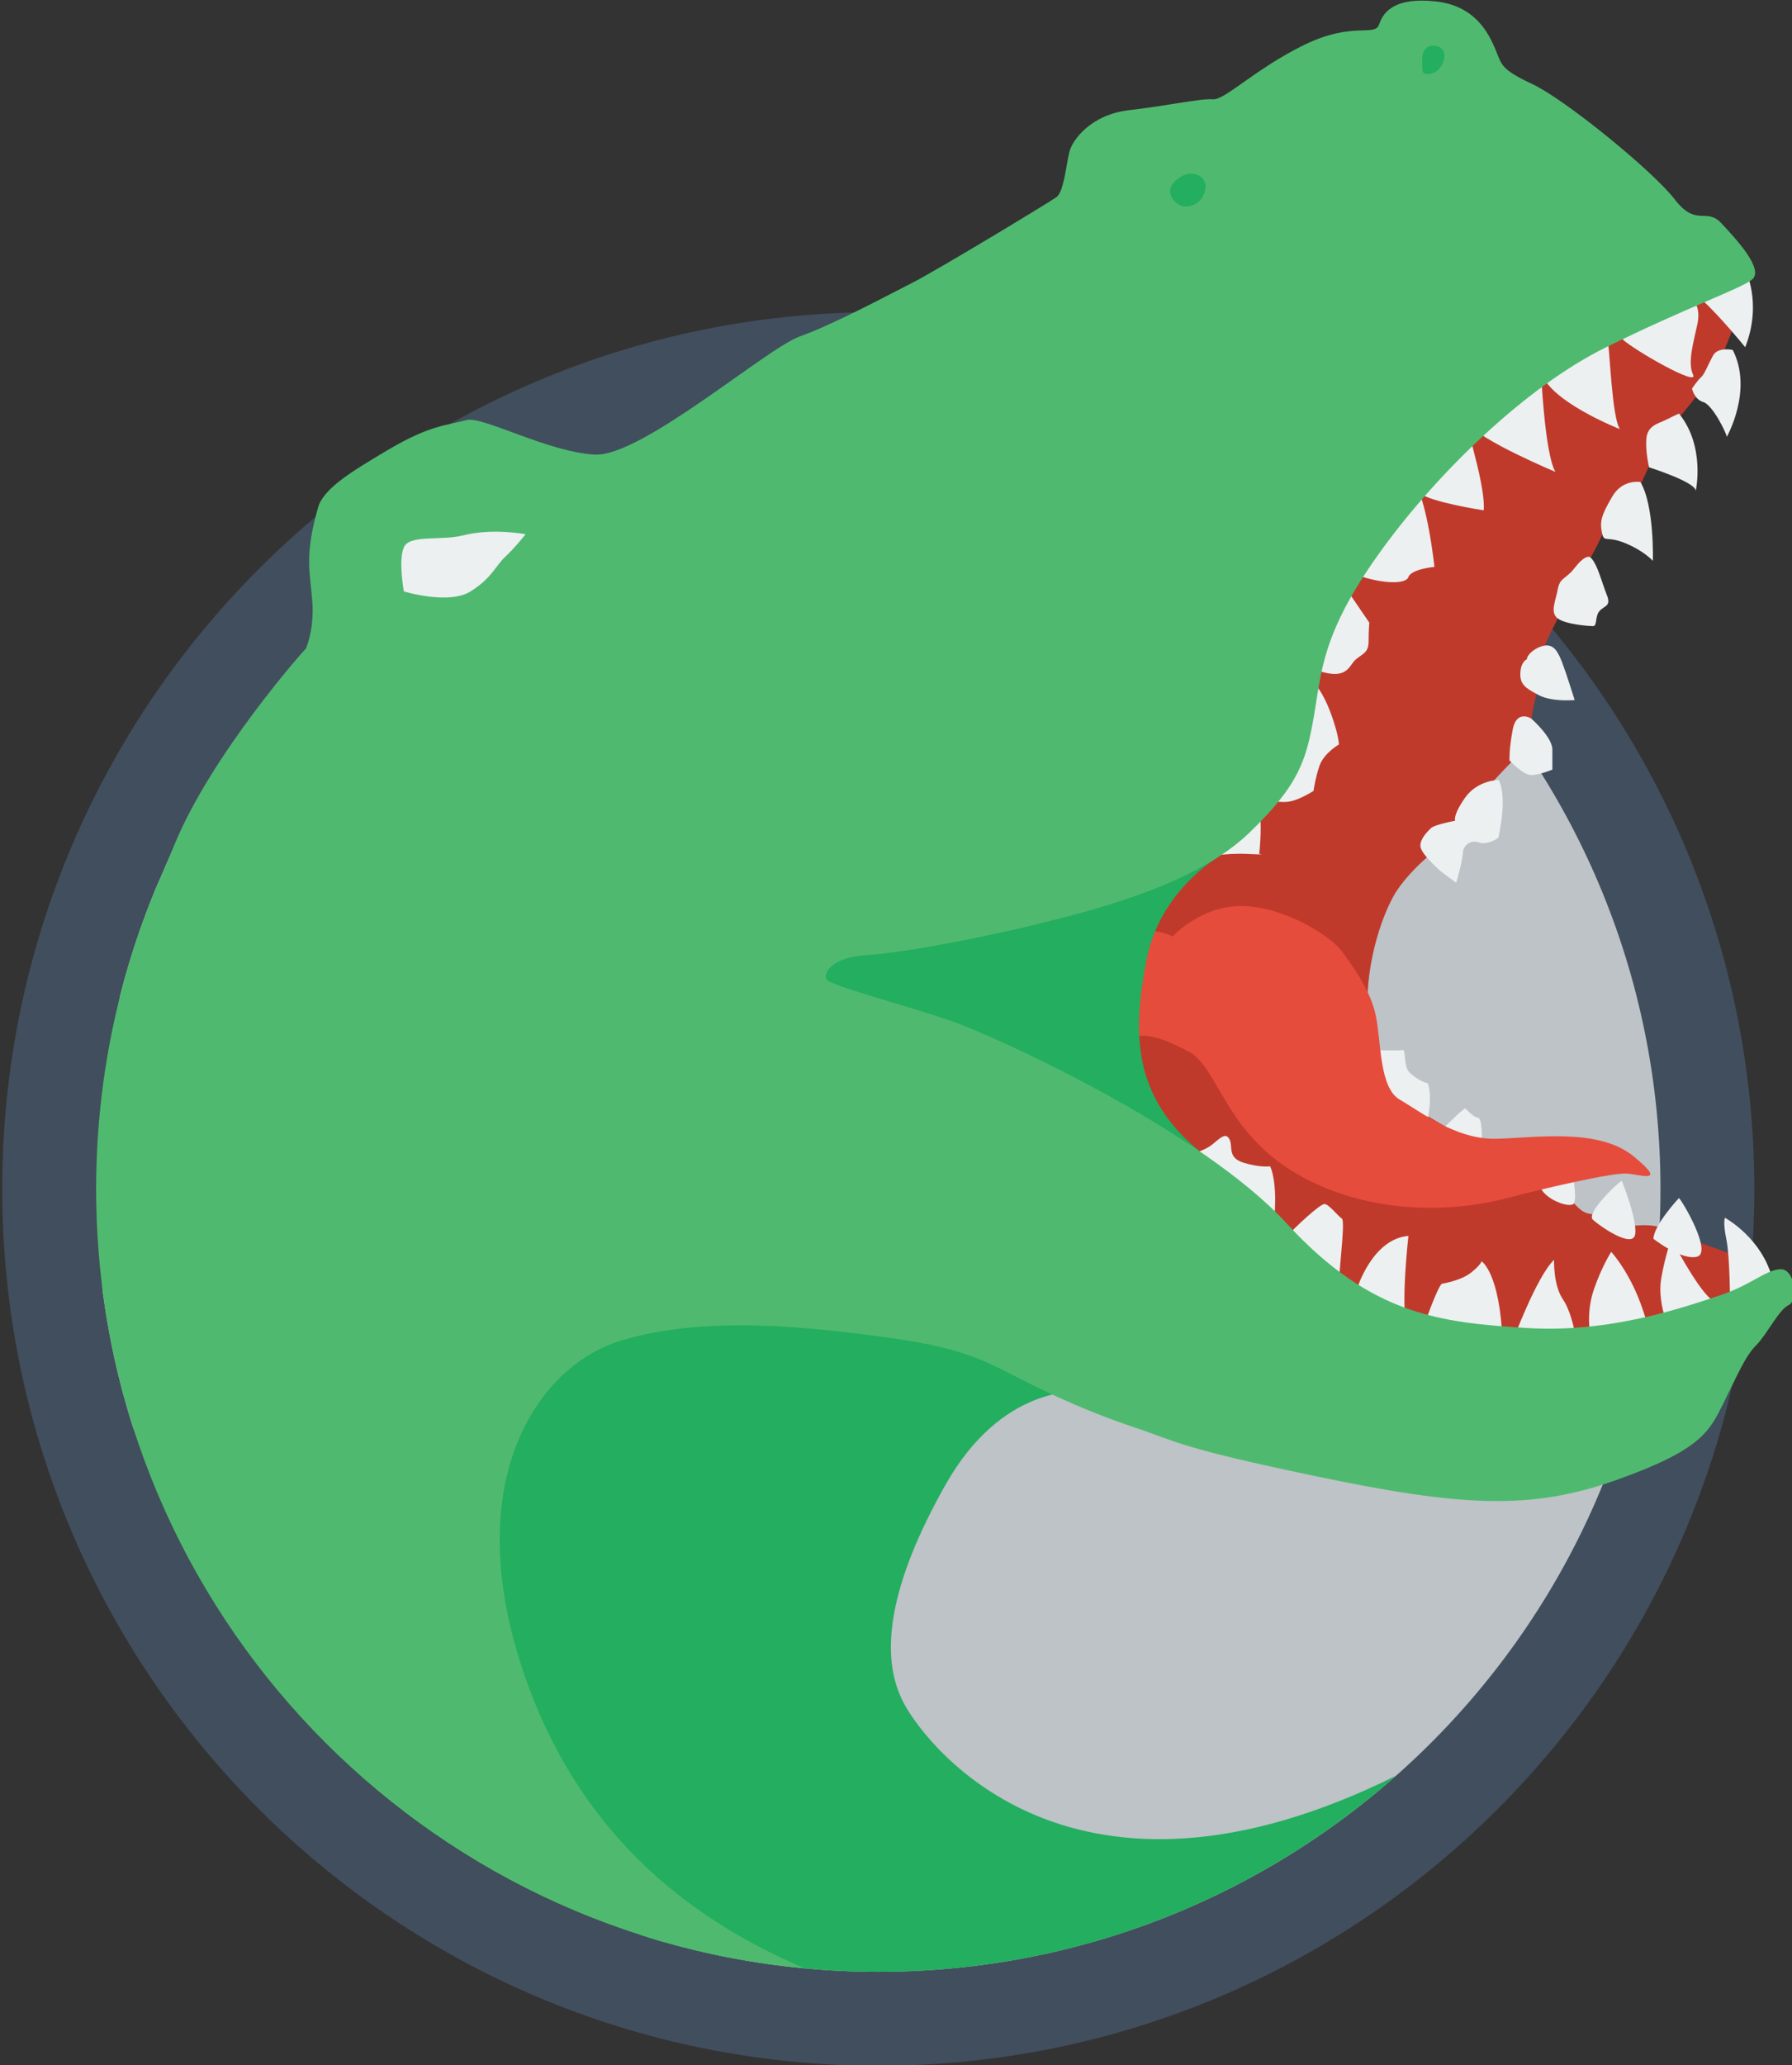<?xml version="1.0" encoding="utf-8"?>
<!-- Generator: Adobe Illustrator 16.0.0, SVG Export Plug-In . SVG Version: 6.00 Build 0)  -->
<!DOCTYPE svg PUBLIC "-//W3C//DTD SVG 1.1//EN" "http://www.w3.org/Graphics/SVG/1.1/DTD/svg11.dtd">
<svg version="1.1" id="Layer_1" xmlns="http://www.w3.org/2000/svg" xmlns:xlink="http://www.w3.org/1999/xlink" x="0px" y="0px"
	 width="217px" height="250px" viewBox="0 0 217 250" enable-background="new 0 0 217 250" xml:space="preserve">
<rect x="0" y="0" width="217" height="250" fill="#333333" stroke="none"/>
<g>
	<polyline fill="#BDC3C7" points="16.049,94.421 78.493,47.59 148.672,50.063 197.02,99.905 205.48,152.139 184.1,207.133 
		124.801,244.339 88.316,244.339 11.634,168.482 16.049,94.421 	"/>
	<path fill="#414E5D" d="M106.354,37.789c-58.6,0-106.086,47.522-106.086,106.145c0,58.623,47.486,106.146,106.086,106.146
		c58.589,0,106.085-47.522,106.085-106.146C212.439,85.311,164.943,37.789,106.354,37.789z M106.354,238.704
		c-3.01,0-5.989-0.136-8.925-0.419c-48.139-4.498-85.795-45.027-85.795-94.354c0-13.005,2.622-25.397,7.357-36.687
		c0.337-0.748,0.673-1.516,1.011-2.327c0.368-0.832,0.736-1.706,1.105-2.601c4.599-11.193,15.944-23.83,15.944-23.83l0.168,0.674
		c17.271-18.458,41.855-30,69.135-30c52.307,0,94.72,42.426,94.72,94.771C201.074,196.27,158.661,238.704,106.354,238.704z"/>
	<path fill="#C03A2B" d="M210.771,37.47l-2.941,7.371c0,0-4.09,5.44-5.379,6.669c-1.29,1.229-3.745,7.197-4.447,8.6
		c-0.702,1.404-3.242,3.001-3.242,3.001s-2.543,5.905-3.313,5.773c-0.768-0.132-2.809,5.989-2.809,5.989s-2.214,4.191-2.039,4.893
		c0.176,0.701-0.01,2.631-0.01,2.631s-1.023,2.632-1.209,5.441c-0.185,2.809-1.283,3.335-1.283,3.335s-3.559,3.51-4.65,5.089
		c-1.092,1.58-4.073,5.441-4.073,5.441s-4.733,3.335-6.665,6.845c-1.93,3.51-3.827,10.354-2.878,16.146
		c0.948,5.792,4.163,8.722,4.163,8.722l7.837,4.617l4.951,3.715l3.644,2.063h2.807c0,0,0.791,1.508,2.216,2.67
		c1.426,1.16,3.948,0,3.948,0l0.853,2.131c0,0,3.157-0.651,4.911,0c1.755,0.654,3.333,1.402,3.333,1.402s1.187,0.338,2.981,1.006
		c1.795,0.67,3.295,1.174,3.295,1.174l0.914,5.849l-16.924,5.792c0,0-14.385,1.579-22.762-1.053
		c-8.376-2.635-26.968-7.899-26.968-7.899l-9.474-14.041l-4.912-22.639l2.457-20.71l8.771-13.513c0,0,21.226-26.851,21.226-27.729
		s10.351-14.919,11.576-15.796c1.227-0.878,20.086-7.371,20.086-7.371l12.364-1.753L210.771,37.47z"/>
	<path fill="#ECF0F1" d="M190.375,141.807c0,0,0.615,3.113,0.221,3.859c-0.396,0.747-4.212-0.658-4.168-2.5
		C186.473,141.322,190.375,141.807,190.375,141.807z"/>
	<path fill="#ECF0F1" d="M165.95,127.107c0,0,3.508,0.131,3.901,0c0.395-0.133,0.088,1.931,0.789,2.676
		c0.702,0.746,1.887,1.316,2.149,1.316s0.526,1.623,0.263,3.379c-0.263,1.754-0.482,2.676-0.482,2.676s-6.357-4.782-6.62-5.266
		C165.688,131.408,165.95,127.107,165.95,127.107z"/>
	<path fill="#ECF0F1" d="M177.438,134.172c0,0,1.055,1.141,1.535,1.141c0.482,0,0.527,2.371,0.438,3.248
		c-0.088,0.877-4.911-1.668-4.911-1.668S176.87,134.436,177.438,134.172z"/>
	<path fill="#E64C3C" d="M135.561,112.585c0,0,4.209-0.395,6.445,0.79c0,0,3.42-3.816,8.551-3.686
		c5.131,0.132,10.655,3.686,11.973,5.528c1.314,1.843,3.421,4.607,4.078,7.766c0.658,3.16,0.395,8.688,2.895,10.136
		c2.499,1.447,6.841,4.869,11.708,4.738c4.867-0.133,12.366-1.316,16.576,2.104c4.209,3.423,0.921,2.238-0.79,2.106
		c-1.71-0.133-10.262,1.843-14.732,3.027c-4.473,1.184-14.736,2.579-24.339-2.498c-9.603-5.076-10.262-13.298-13.944-15.271
		c-3.684-1.974-6.84-3.027-8.42-0.264V112.585L135.561,112.585z"/>
	<path fill="#24AE5F" d="M147.305,103.883c0,0-6.878,4.095-8.455,12.256c-1.58,8.161-2.109,16.445,6.611,23.378
		c8.723,6.936-22.137,0-22.137,0l-32.362-14.165c0,0,3.026-16.059,3.684-16.585s34.599-7.897,34.599-7.897L147.305,103.883z"/>
	<path fill="#ECF0F1" d="M211.335,32.643c0,0,2.104,4.037,0,9.39c0,0-4.823-5.967-7.104-7.195l0.789,1.491
		c0,0,0.965,0.79,0.525,2.896c-0.438,2.105-1.229,4.65-0.525,6.143c0.703,1.491-7.01-2.892-8.547-4.298
		c-1.539-1.407-2.063-1.495-1.802-0.09c0.263,1.404,0.524,9.565,1.49,10.969c0,0-8.858-3.465-9.56-7.063
		c0,0,0.438,10.048,1.754,12.242c0,0-9.209-3.863-10.438-5.793s2.018,6.933,1.754,10.443c0,0-6.402-0.965-7.806-2.106
		c0,0,1.006,2.002,1.842,8.951c0,0-2.806,0.264-3.157,1.229s-3.277,0.703-5.498,0l-2.57,0.63c0,0,2.367,3.495,3.334,4.898
		c0,0-0.088,0.876-0.088,2.281c0,1.405-0.789,1.493-1.578,2.195c-0.791,0.701-0.969,2.392-4.125,1.459
		c-3.155-0.933-2.805,0.274-2.805,0.274s0.877,0.248,1.666,0.899c0.788,0.652,1.668,2.105,2.455,4.387
		c0.79,2.282,0.79,3.248,0.79,3.248s-1.842,1.053-2.368,2.633c-0.524,1.58-0.701,2.983-0.701,2.983s-1.726,1.138-3.07,1.317
		c-1.344,0.179-4.385-0.439-4.385-0.439l0.877,1.667c0,0,0.176,0.264,0.176,1.931s-0.176,3.159-0.176,3.159s1.229,0.129-1.491,0
		c-2.72-0.129-5.525,0.438-5.525,0.438l-2.805-2.939L88.9,111.708l5.263,14.917l31.573,7.896c0,0,16.313,5.967,16.84,5.793
		c0,0,3.158-0.877,4.211-1.756c1.053-0.877,1.667-1.49,2.104-0.613c0.438,0.877-0.295,2.195,1.693,2.809
		c1.99,0.614,3.218,0.438,3.218,0.438s0.614,1.143,0.614,4.037c0,2.896-0.525,4.563-0.525,4.563s0.701,1.315,1.842,0
		s4.121-4.036,4.646-4.036c0.527,0,1.579,1.402,2.105,1.754c0.524,0.352-0.615,7.898-0.264,8.514c0.353,0.613,2.104,0,2.104,0
		s1.842-6.055,6.227-6.406c0,0-0.964,8.514-0.176,10.97h2.019c0,0,1.578-4.563,2.191-5.178c0,0,2.28-0.351,3.508-1.316
		c1.229-0.965,1.315-1.403,1.315-1.403s2.192,1.315,2.544,9.653h1.229c0,0,2.895-7.81,5-9.829c0,0-0.089,3.073,1.053,4.739
		c1.14,1.668,1.578,4.649,1.578,4.649l1.754-0.35c0,0-0.526-2.633,0.438-5.443c0.964-2.807,2.104-4.561,2.104-4.561
		s2.367,2.543,3.858,7.107c1.491,4.563,1.14,2.633,1.14,2.633l1.757-1.055c0,0-1.142-2.809-0.703-5.441
		c0.438-2.632,1.229-4.824,1.229-4.824s2.947,5.698,4.719,7.237c1.771,1.536,2.385,0.571,2.385,0.571s0-5.616-0.438-7.723
		c-0.438-2.105-0.177-2.633-0.177-2.633s4.562,2.458,5.788,7.549l-9.559,7.37c0,0-18.508,6.142-19.121,6.142
		c-0.612,0-20.961-3.158-20.961-3.158l-27.889-11.495l-27.188-9.126l-8.245-5.266c0,0-15.172-7.724-15.26-8.073
		c-0.088-0.351-2.807-9.213-2.895-11.407c-0.087-2.194-0.877-10.267-0.877-10.267s18.242-9.478,18.593-9.565
		s31.224-6.932,31.224-6.932l11.401-3.86l9.383-15.532c0,0,7.192-10.443,7.543-11.408c0.351-0.964,23.505-20.885,23.505-20.885
		l8.944-10.178h9.297L211.335,32.643z"/>
	<path fill="#24AE5F" d="M169.027,214.979c-16.703,14.774-38.646,23.726-62.673,23.726c-3.01,0-5.989-0.136-8.925-0.419
		c-6.883-0.645-13.555-2.021-19.923-4.067c-9.43-7.411-17.649-16.173-18.512-18.964c-1.053-3.422-10.788-34.225-10.788-34.225
		s3.42-22.375,6.314-25.271c2.895-2.896,23.154-12.889,26.048-13.162c2.894-0.264,30.257,2.506,31.31,3.887
		c1.054,1.379,21.229,13.226,21.229,13.226l-2.463,8.771c0,0-9.293-0.873-16.136,11.236c-6.84,12.108-8.156,20.797-4.998,26.59
		C112.332,211.482,129.907,234.376,169.027,214.979z"/>
	<path fill="#35495E" d="M37.051,78.488c0,0-11.345,12.636-15.944,23.83c-0.369,0.895-0.737,1.769-1.105,2.601
		c4.314-9.529,10.145-18.217,17.218-25.756L37.051,78.488z"/>
	<path fill="#4FBA6F" d="M216.598,157.992c-1.179,0.525-2.631,3.559-3.947,4.874c-1.314,1.315-2.24,3.55-3.945,6.983
		c-1.705,3.41-2.631,5.652-13.029,9.338c-10.388,3.686-18.807,3.16-35.908-0.389c-17.103-3.561-17.035-4.211-22.334-5.979
		c-5.146-1.717-9.367-3.646-12.523-5.215c-5.236-2.607-7.641-4.349-17.239-5.654c-9.599-1.326-22.501-2.77-32.625,0.389
		c-10.125,3.158-19.821,17.465-11.226,41.331c7.674,21.313,23.329,30.188,33.611,34.614c-48.139-4.498-85.795-45.027-85.795-94.354
		c0-13.005,2.622-25.397,7.357-36.687c0.337-0.748,0.673-1.516,1.011-2.327c0.368-0.832,0.736-1.706,1.105-2.601
		c4.599-11.193,15.944-23.83,15.944-23.83s1.026-2.287,0.763-5.699c-0.263-3.433-0.989-5.497,0.702-11.363
		c0.658-2.282,4.013-4.318,8.419-6.933c5.174-3.071,7.218-2.989,9.564-3.636c1.901-0.526,9.906,3.905,15.557,4.179
		c5.663,0.253,20.752-12.877,24.825-14.32c4.073-1.442,10.914-5.128,13.545-6.455c2.633-1.305,16.586-9.73,17.502-10.393
		c0.916-0.663,1.188-4.075,1.579-5.528c0.39-1.453,2.632-4.476,7.229-5.001c4.611-0.527,8.693-1.443,10.137-1.317
		c1.441,0.126,5.125-3.685,11.05-6.581s8.556-0.916,9.082-2.496s1.97-3.296,6.841-2.77c4.863,0.526,6.441,3.949,7.23,5.792
		c0.79,1.843,0.525,2.37,4.474,4.212c3.947,1.843,14.607,10.531,17.238,13.953c2.632,3.422,3.812,0.926,5.651,2.896
		c1.843,1.969,5.263,5.654,3.685,6.845c-1.579,1.189-7.757,3.295-17.629,8.161c-9.872,4.864-20.786,15.531-27.627,25.146
		c-6.841,9.604-6.841,14.216-7.757,19.48c-0.926,5.265-1.715,8.288-7.893,14.216c-6.188,5.919-17.365,8.951-24.734,10.783
		c-7.366,1.853-17.11,3.686-21.447,3.959c-4.336,0.253-5.262,2.106-4.999,2.886c0.264,0.801,9.608,3.159,15.261,5.139
		s30.258,13.29,40.52,24.482c10.263,11.194,18.808,11.974,28.941,12.637c10.135,0.664,19.081-2.495,23.154-3.821
		c4.073-1.307,5.788-3.16,7.63-3.287C217.387,153.527,217.775,157.466,216.598,157.992z"/>
	<path fill="#ECF0F1" d="M200.219,149.967c0,0,3.355,2.633,5.262,2.172c1.908-0.461-1.645-6.58-2.17-7.106
		C203.311,145.031,200.284,148.256,200.219,149.967z"/>
	<path fill="#ECF0F1" d="M196.384,142.947c0,0,1.929,4.738,1.621,6.492c-0.306,1.756-4.298-1.01-5.13-1.799
		C192.042,146.852,195.9,143.166,196.384,142.947z"/>
	<path fill="#ECF0F1" d="M181.473,94.421c0,0-2.565,0-4.078,2.171c-1.514,2.172-1.185,2.764-1.185,2.764s-2.5,0.46-2.96,0.921
		c-0.46,0.46-1.25,1.251-1.25,2.106s1.775,2.435,2.171,2.83s2.171,1.646,2.171,1.646s0.723-2.436,0.789-3.554
		c0.064-1.119,1.053-1.646,1.973-1.317c0.922,0.329,2.369-0.46,2.369-0.658C181.473,101.133,182.59,96.592,181.473,94.421z"/>
	<path fill="#ECF0F1" d="M185.419,86.983c0,0-1.774-1.119-2.235,1.316c-0.461,2.435-0.396,3.751-0.396,3.751
		s1.645,1.777,2.632,1.777c0.985,0,2.563-0.658,2.563-0.658s0-0.921,0-2.435C187.982,89.221,185.419,86.983,185.419,86.983z"/>
	<path fill="#ECF0F1" d="M184.893,79.81c0,0-0.723,0.264-0.789,1.646c-0.064,1.382,0.592,1.843,2.236,2.698s4.342,0.592,4.342,0.592
		s-0.986-3.159-1.513-4.541c-0.526-1.383-1.054-2.238-2.171-2.041C185.88,78.362,184.893,79.284,184.893,79.81z"/>
	<path fill="#ECF0F1" d="M192.523,67.437c-0.164-0.112-0.791-0.066-1.842,1.316c-1.055,1.382-1.777,1.119-2.041,2.567
		c-0.263,1.447-0.984,2.829,0,3.554c0.986,0.724,3.75,0.921,4.276,0.921c0.524,0,0.196-1.185,0.789-1.843
		c0.592-0.659,1.446-0.527,0.854-1.975C193.971,70.53,193.378,68.029,192.523,67.437z"/>
	<path fill="#ECF0F1" d="M198.641,58.354c0,0-2.17-0.395-3.42,1.777c-1.25,2.172-1.514,2.896-1.25,4.278
		c0.264,1.383,0.461,0.395,2.762,1.316c2.304,0.921,3.42,2.172,3.42,2.172S200.35,61.185,198.641,58.354z"/>
	<path fill="#ECF0F1" d="M203.311,50.063c0,0-1.119,0.526-1.774,0.855c-0.658,0.329-2.04,0.592-2.171,2.171
		c-0.133,1.58,0.328,3.488,0.328,3.488s5.568,1.75,5.656,2.83C205.35,59.407,206.533,54.011,203.311,50.063z"/>
	<path fill="#ECF0F1" d="M209.822,42.362c0,0-1.776-0.395-2.368,0.658c-0.593,1.053-1.052,2.304-1.447,2.633
		c-0.396,0.329-1.116,1.381-1.116,1.381s0.262,1.316,1.381,1.646c1.117,0.33,2.828,3.818,2.828,4.212
		C209.1,52.892,212.32,47.232,209.822,42.362z"/>
	<path fill="#ECF0F1" d="M48.908,71.596c0,0,5.438,1.658,8.068,0c2.631-1.658,2.982-3.054,4.21-4.199
		c1.227-1.145,2.456-2.724,2.456-2.724s-3.983-0.768-7.523,0.131c-2.763,0.701-6.509-0.131-7.211,1.449
		C48.207,67.833,48.908,71.596,48.908,71.596z"/>
	<path fill="#24AE5F" d="M142.576,21.675c-1.48,1.186-0.877,2.281,0,2.983c0.876,0.702,2.807,0.352,3.333-1.491
		S144.331,20.271,142.576,21.675z"/>
	<path fill="#24AE5F" d="M173.448,5.529c0,0-1.229,0-1.229,1.58c0,1.579-0.175,2.106,1.229,1.755
		C174.852,8.512,175.902,5.529,173.448,5.529z"/>
</g>
</svg>
